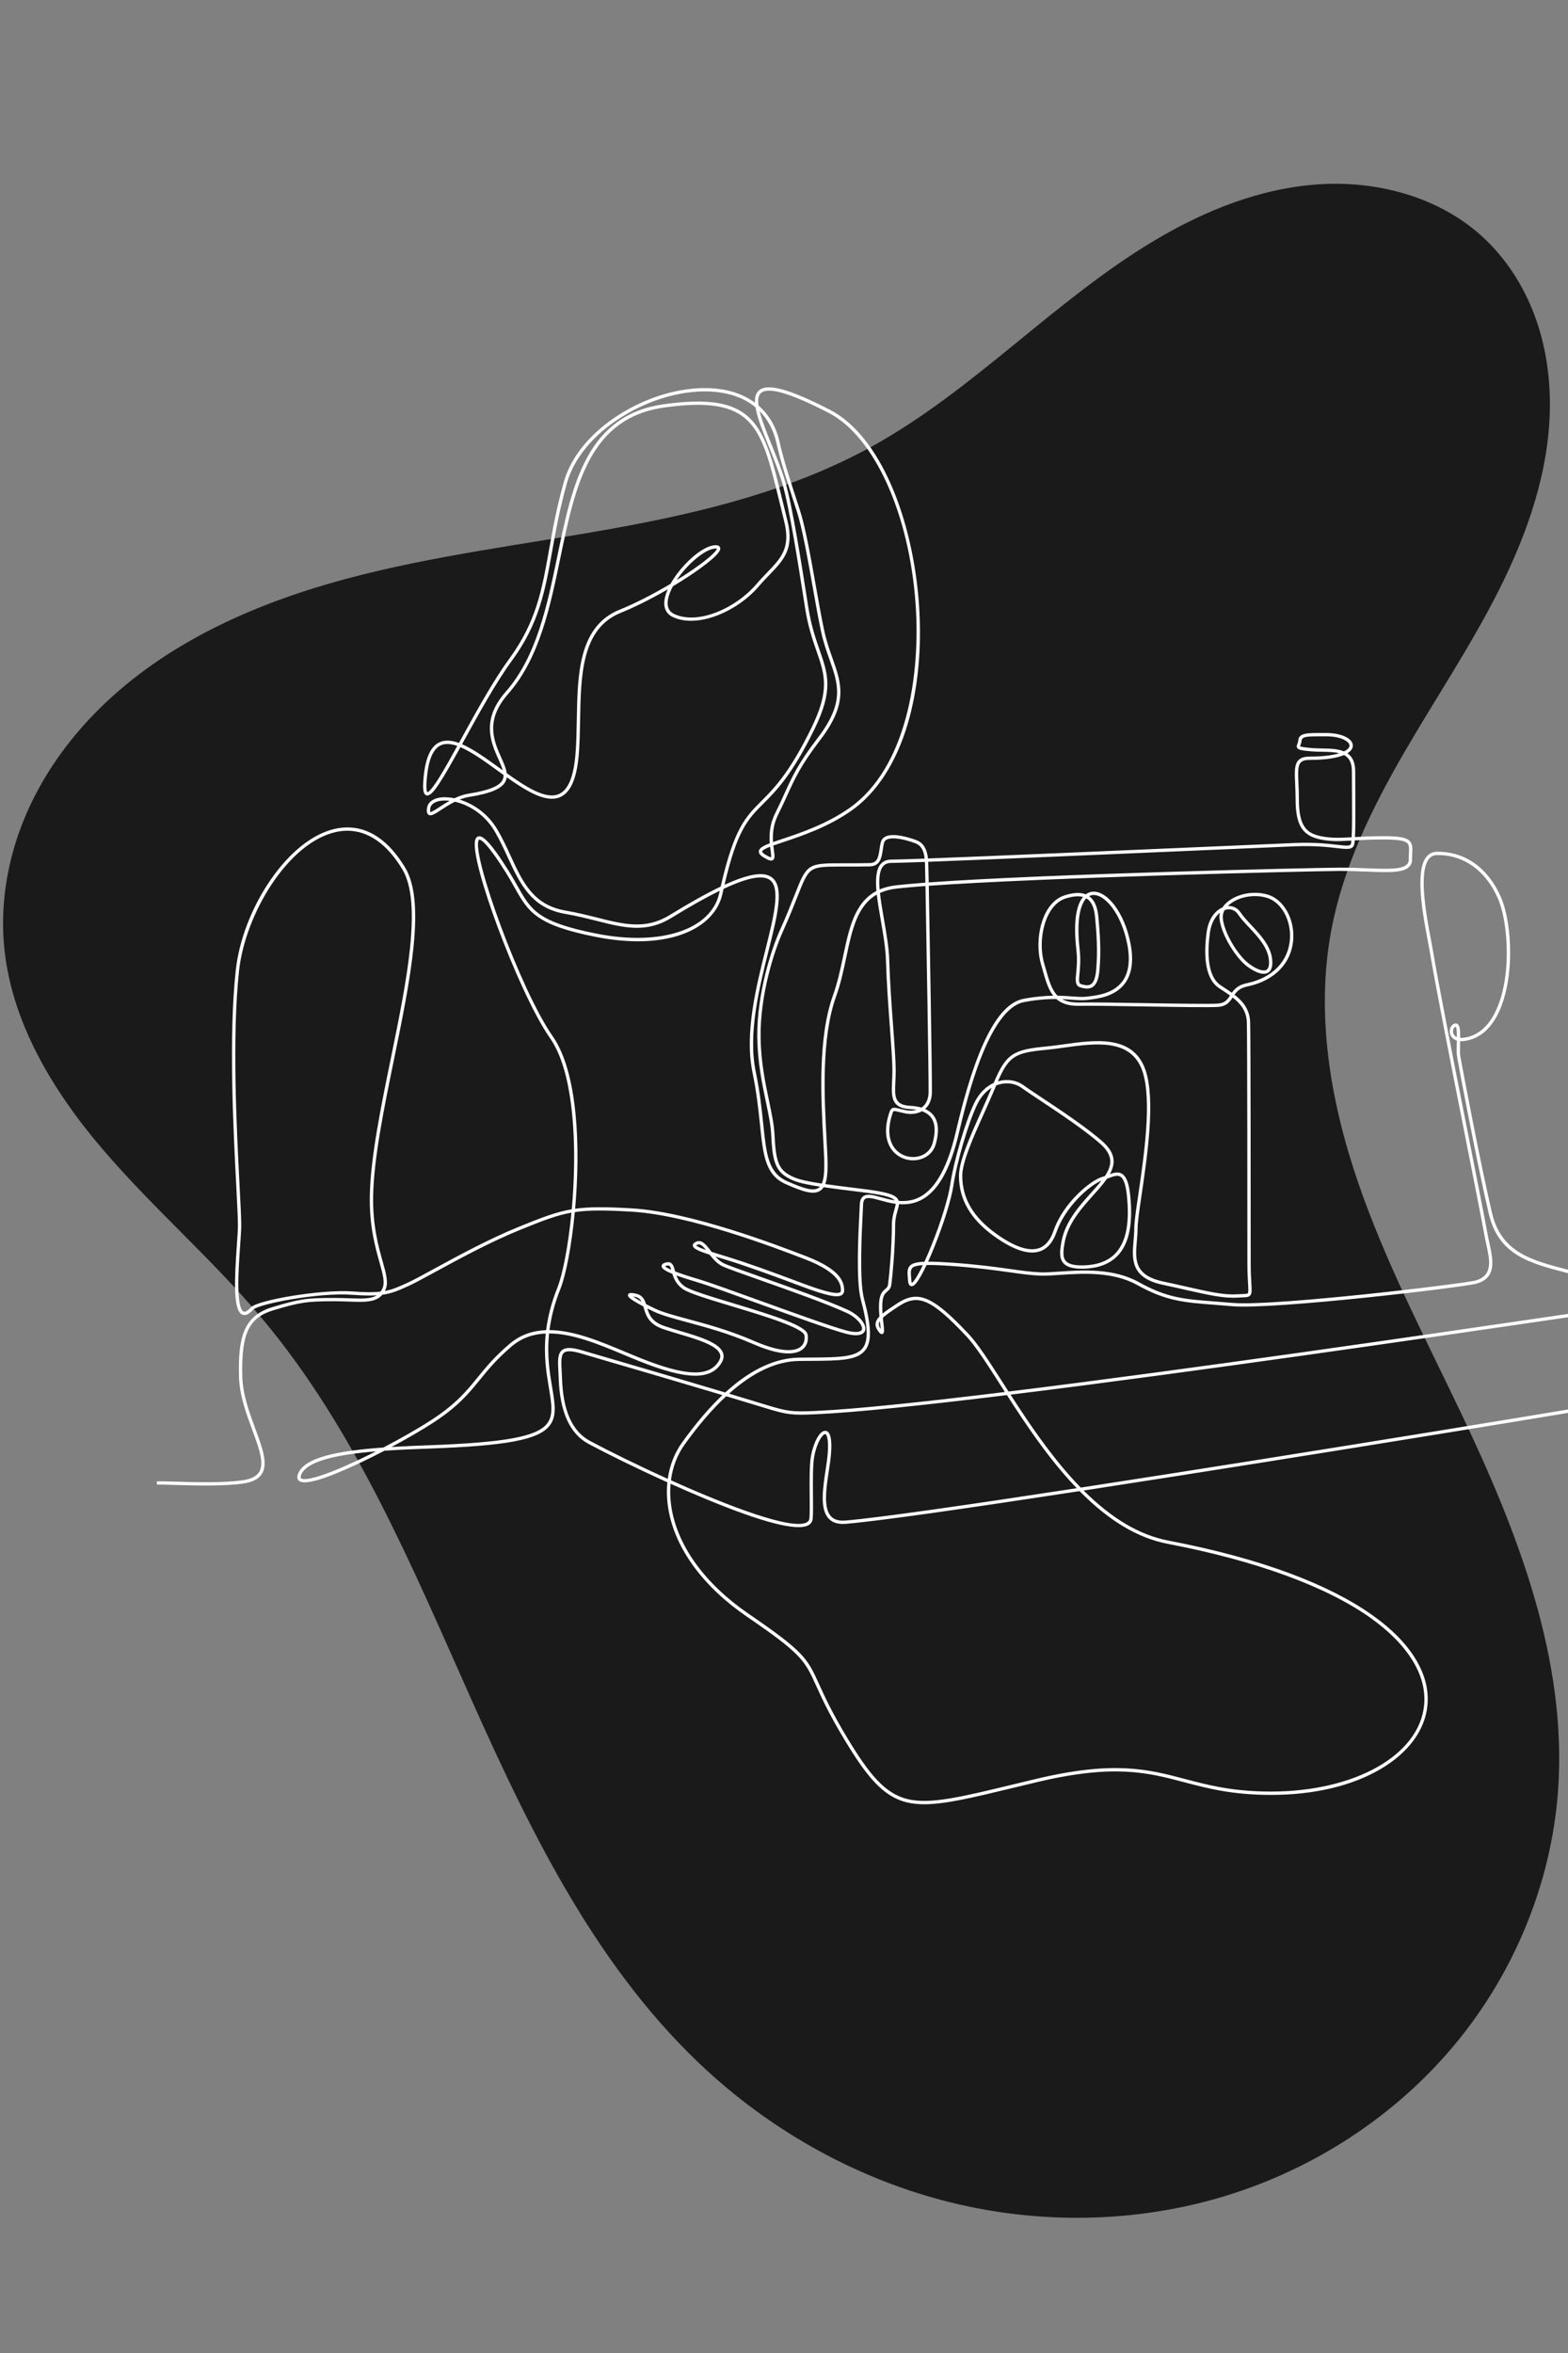 <svg xmlns="http://www.w3.org/2000/svg" xmlns:xlink="http://www.w3.org/1999/xlink" width="720" zoomAndPan="magnify" viewBox="0 0 540 810" height="1080" preserveAspectRatio="xMidYMid meet" version="1.0"><rect x="0" y="0" width="540" height="810" fill="#808080" stroke="none"/><defs><clipPath id="3784018997"><path d="M 1 63 L 537 63 L 537 764 L 1 764 Z M 1 63 " clip-rule="nonzero"/></clipPath><clipPath id="ea4d6140a9"><path d="M -39.414 273.984 L 465.57 -7.73 L 783.824 562.754 L 278.836 844.469 Z M -39.414 273.984 " clip-rule="nonzero"/></clipPath><clipPath id="17f5f19202"><path d="M -39.414 273.984 L 465.57 -7.73 L 783.824 562.754 L 278.836 844.469 Z M -39.414 273.984 " clip-rule="nonzero"/></clipPath><clipPath id="ab03b086a0"><path d="M 54 133 L 540 133 L 540 621.523 L 54 621.523 Z M 54 133 " clip-rule="nonzero"/></clipPath></defs><g clip-path="url(#3784018997)"><g clip-path="url(#ea4d6140a9)"><g clip-path="url(#17f5f19202)"><path fill="#1a1a1a" d="M 536.551 616.695 C 534.188 648.559 521.324 679.461 500.855 703.996 C 480.391 728.531 452.473 746.652 421.91 755.961 C 391.344 765.27 358.25 765.812 327.238 758.121 C 296.227 750.434 267.352 734.598 243.77 713.043 C 206.496 678.977 183.492 632.367 162.883 586.27 C 142.273 540.168 122.727 492.613 90.285 453.922 C 73.16 433.5 52.797 416 35.465 395.754 C 18.137 375.512 3.559 351.469 1.344 324.91 C 0.047 309.336 3.129 293.512 9.477 279.227 C 15.828 264.945 25.387 252.188 36.789 241.496 C 59.598 220.117 89.227 207.281 119.426 199.203 C 149.625 191.121 180.789 187.422 211.551 181.859 C 242.312 176.293 273.16 168.691 300.512 153.551 C 335.66 134.098 363.273 103.203 397.797 82.66 C 415.059 72.387 434.273 64.73 454.316 63.445 C 474.363 62.156 495.32 67.754 510.23 81.215 C 518.344 88.535 524.461 97.961 528.34 108.176 C 532.219 118.395 533.895 129.391 533.762 140.316 C 533.5 162.172 526.121 183.402 516.309 202.934 C 506.496 222.461 494.23 240.641 483.289 259.562 C 472.348 278.484 462.617 298.469 458.531 319.941 C 453.066 348.648 458.031 378.508 467.418 406.184 C 476.805 433.863 490.488 459.844 503.066 486.223 C 522.613 527.23 539.914 571.391 536.551 616.695 Z M 536.551 616.695 " fill-opacity="1" fill-rule="nonzero"/></g></g></g><g clip-path="url(#ab03b086a0)"><path fill="#ffffff" d="M 607.629 473.801 C 596.48 475.324 581.793 477.141 575.117 477.176 C 575.105 477.176 575.094 477.176 575.082 477.176 C 573.434 477.176 572.004 476.578 570.836 475.391 C 570.141 474.688 569.57 473.82 569.102 472.859 C 569.809 468.438 569.641 463.434 569.223 459.988 C 568.539 454.309 567.598 454.359 567.195 454.375 C 566.535 454.41 565.934 454.891 565.828 460.336 C 565.789 462.445 565.871 468.52 567.926 473.027 C 567.75 474.031 567.527 475.004 567.246 475.918 C 566.246 479.148 564.699 480.984 562.645 481.383 C 555.41 482.773 450.539 500.07 372.199 512.094 C 371.246 511.113 370.289 510.098 369.328 509.039 C 361.078 499.949 353.961 489.312 348.023 480.098 C 410.859 472.367 493.617 460.246 528.02 455.211 C 535.195 454.16 540.379 453.402 543.445 452.961 C 548.477 452.242 560.246 450.18 560.801 446.555 C 560.996 445.285 559.965 444.129 557.645 443.02 C 551.559 440.109 545.461 438.52 539.566 436.984 C 527.477 433.836 517.039 431.117 513.855 417.648 C 509.832 400.645 503.32 365.984 502.934 363.672 C 502.742 362.527 502.789 360.711 502.836 358.953 C 502.84 358.766 502.848 358.578 502.852 358.398 C 503.492 358.445 504.227 358.398 505.066 358.234 C 509.492 357.375 513.055 354.434 515.656 349.496 C 518.449 344.191 520.016 336.645 520.066 328.238 C 520.109 320.754 518.938 313.516 516.926 308.883 C 512.523 298.738 504.453 293.023 494.789 293.215 C 493.344 293.242 492.156 293.816 491.258 294.926 C 487.199 299.918 489.984 314.703 491.648 323.535 C 491.891 324.812 492.098 325.918 492.246 326.805 C 494.5 340.125 499.676 366.316 504.238 389.422 C 507.113 403.965 509.828 417.699 511.359 425.949 C 511.512 426.77 511.699 427.629 511.879 428.457 C 513.062 433.883 514.18 439.004 508.297 440.773 C 506.477 441.316 488.594 443.621 470.316 445.527 C 456.648 446.957 432.496 449.242 424.309 448.504 C 422.051 448.305 420.035 448.148 418.086 448 C 407.664 447.203 401.926 446.766 392.219 441.375 C 383.426 436.488 372.738 437.207 364.934 437.73 C 362.211 437.914 359.859 438.074 357.996 437.98 C 354.805 437.82 351.73 437.391 347.844 436.844 C 342.883 436.148 336.707 435.281 327.723 434.656 C 324.309 434.418 321.672 434.305 319.629 434.312 C 320.34 432.754 321.074 431.031 321.82 429.176 C 325.082 421.078 327.652 412.777 328.363 408.023 C 329.586 399.863 333.469 386.633 336.508 380.262 C 337.734 377.695 339.457 375.711 341.508 374.453 C 340.406 377.082 339.145 379.898 337.922 382.629 C 334.152 391.031 330.25 399.723 330.25 404.758 C 330.25 412.898 334.195 419.695 342.309 425.535 C 348.863 430.254 354.141 432.027 357.996 430.805 C 360.648 429.969 362.621 427.727 363.859 424.148 C 366.891 415.391 375.242 408.035 379.352 406.422 C 378.305 407.758 377.055 409.148 375.719 410.637 C 371.523 415.312 366.77 420.605 365.527 427.555 C 365 430.516 364.688 433.105 366.191 434.828 C 367.465 436.281 369.848 436.883 373.688 436.719 C 378.805 436.5 382.742 434.832 385.383 431.758 C 388.996 427.555 390.242 420.816 389.188 411.16 C 388.758 407.207 387.875 404.957 386.414 404.066 C 385.152 403.293 383.691 403.656 382.23 404.184 C 384.207 400.602 384.262 397.051 379.891 393.105 C 374.531 388.273 364.723 381.777 358.234 377.477 C 355.621 375.746 353.555 374.375 352.586 373.648 C 350.316 371.945 347.18 371.367 344.195 372.102 C 344.023 372.141 343.852 372.188 343.684 372.238 C 347.484 363.508 349.656 362.391 360.422 361.383 C 362.328 361.203 364.332 360.922 366.457 360.629 C 377.285 359.125 389.555 357.418 393.434 368.754 C 396.809 378.625 393.938 398.152 392.039 411.078 C 391.25 416.422 390.629 420.641 390.629 422.855 C 390.629 424.215 390.508 425.641 390.387 427.016 C 389.836 433.34 389.262 439.883 400.316 442.25 C 403.297 442.887 405.973 443.492 408.332 444.027 C 416.184 445.805 421.367 446.98 426.137 446.691 C 426.746 446.652 427.27 446.633 427.734 446.621 C 429.215 446.57 430.031 446.543 430.562 445.957 C 431.16 445.301 431.102 444.285 430.957 441.836 C 430.859 440.18 430.727 437.906 430.727 434.68 C 430.727 411.836 430.707 358.039 430.539 351.945 C 430.414 347.453 428 344.645 425.148 342.43 C 426.016 341.219 427.125 340.09 429.527 339.594 C 439.023 337.641 444.957 331.449 445.395 323.035 C 445.754 316.148 442.055 309.691 436.789 308.023 C 432.113 306.539 426.367 307.52 422.812 310.406 C 422.07 311.008 421.465 311.668 421.004 312.359 C 418.715 313.352 416.219 316 415.555 320.859 C 414.621 327.707 414.578 336.594 419.676 340.059 C 420.156 340.387 420.652 340.711 421.152 341.039 C 421.973 341.578 422.801 342.121 423.598 342.695 C 422.629 344.164 421.824 345.316 419.406 345.48 C 416.445 345.676 405.418 345.5 394.754 345.324 C 385.609 345.176 376.148 345.023 371.793 345.109 C 369.184 345.156 367.27 344.758 365.805 343.949 C 367.059 343.996 368.188 344.078 369.215 344.152 C 371.293 344.301 372.934 344.418 374.461 344.215 C 374.66 344.191 374.883 344.164 375.117 344.137 C 378.262 343.758 384.113 343.055 387.473 338.461 C 389.828 335.238 390.461 330.672 389.352 324.895 C 388.352 319.664 386.371 314.922 383.777 311.543 C 381.273 308.277 378.426 306.621 375.969 306.996 C 375.41 307.082 374.676 307.309 373.922 307.875 C 372.078 307.133 369.68 307.242 366.645 308.207 C 362.977 309.367 360.141 312.816 358.652 317.914 C 357.332 322.449 357.277 327.711 358.516 331.988 C 358.68 332.559 358.836 333.113 358.988 333.652 C 360.031 337.344 360.93 340.523 362.703 342.766 C 359.887 342.805 356.539 343.07 352.492 343.832 C 343.57 345.504 335.93 360.504 329.145 389.688 C 326.453 401.254 322.496 408.664 317.383 411.711 C 314.742 413.285 312.051 413.598 309.496 413.379 C 309.43 413.152 309.328 412.934 309.188 412.723 C 308.109 411.102 304.914 410.211 296.523 409.195 C 291.344 408.566 287.344 408.059 284.199 407.605 C 284.762 406.133 285.02 404.047 285.02 401.18 C 285.02 398.848 284.844 395.633 284.645 391.91 C 283.898 378.164 282.77 357.387 287.941 343.023 C 289.551 338.555 290.531 333.91 291.48 329.422 C 293.449 320.113 295.207 311.801 301.965 307.961 C 302.27 310.68 302.789 313.664 303.316 316.715 C 304.145 321.484 305 326.414 305.113 330.656 C 305.309 337.855 305.91 346.043 306.441 353.27 C 306.918 359.766 307.332 365.375 307.332 368.676 C 307.332 369.906 307.273 371.066 307.219 372.188 C 306.965 377.375 306.766 381.473 313.414 381.805 C 314.219 381.844 314.969 381.93 315.664 382.055 C 314.52 382.387 313.211 382.426 311.898 382.152 C 311.074 381.98 310.402 381.816 309.859 381.684 C 307.789 381.172 306.93 380.961 306.254 382.992 C 303.707 390.625 306.07 394.746 307.707 396.523 C 309.91 398.918 313.406 399.965 316.605 399.184 C 319.477 398.484 321.551 396.508 322.301 393.758 C 323.445 389.566 323.215 386.32 321.613 384.113 C 320.887 383.109 319.883 382.324 318.605 381.754 C 320.094 380.445 320.898 378.488 320.938 376.074 C 321.016 371.281 320.191 322.102 319.863 304.922 C 358.98 302.117 448.301 299.926 460.98 299.824 C 464.375 299.801 467.691 299.93 470.617 300.043 C 477.867 300.328 483.105 300.535 485.27 298.453 C 485.945 297.805 486.289 296.953 486.289 295.93 C 486.289 295.188 486.324 294.496 486.355 293.887 C 486.445 292.039 486.52 290.578 485.523 289.535 C 484.355 288.305 481.906 287.848 476.484 287.848 C 472.43 287.848 469.238 288.008 466.633 288.152 C 466.82 284.57 466.781 278.293 466.742 272.172 C 466.727 269.77 466.715 267.504 466.715 265.457 C 466.715 262.285 465.656 260.414 464.035 259.309 C 465.336 258.504 465.902 257.574 465.902 256.672 C 465.902 254.195 461.957 252.332 456.727 252.332 C 456.273 252.332 455.84 252.328 455.422 252.328 C 450.031 252.312 447.324 252.309 447.109 254.887 C 447.07 255.34 446.93 255.715 446.805 256.043 C 446.621 256.512 446.438 256.996 446.734 257.473 C 447.125 258.102 448.105 258.344 451.508 258.641 C 452.695 258.746 453.965 258.766 455.191 258.785 C 457.418 258.82 459.52 258.855 461.246 259.297 C 459.121 259.961 455.859 260.453 451.004 260.453 C 449.18 260.453 447.957 260.848 447.148 261.695 C 445.727 263.188 445.848 265.801 446.031 269.758 C 446.102 271.316 446.184 273.082 446.184 275.059 C 446.184 284.156 448.527 287.816 455.145 289.059 C 458.598 289.707 461.516 289.582 465.406 289.367 C 465.375 289.742 465.336 290.055 465.289 290.289 C 465.105 291.262 464.293 291.258 460.578 290.824 C 457.516 290.469 452.891 289.926 446.18 290.184 C 441.973 290.348 429.145 290.902 412.902 291.609 C 382.703 292.918 340.688 294.742 319.574 295.527 C 319.301 292.977 318.461 290.277 315.582 289.207 C 313.812 288.547 307.809 286.516 304.891 287.988 C 304.117 288.379 303.613 288.98 303.387 289.77 C 303.148 290.602 303.02 291.5 302.891 292.367 C 302.469 295.273 302.078 297.055 299.492 297.109 C 295.945 297.188 292.969 297.18 290.574 297.176 C 278.059 297.148 277.902 297.254 273.602 308.18 C 272.383 311.281 270.867 315.137 268.605 320.16 C 265.617 326.805 260.609 342.07 260.801 357.145 C 260.91 365.695 262.418 372.902 263.75 379.266 C 264.664 383.637 265.453 387.406 265.602 390.77 C 265.953 398.672 266.77 402.613 270.668 405.078 C 273.078 406.602 275.492 407.434 282.375 408.488 C 282.207 408.68 282.027 408.836 281.832 408.965 C 279.988 410.164 276.473 408.992 271.016 406.57 C 264.594 403.711 263.941 397.43 262.863 387.02 C 262.324 381.824 261.715 375.934 260.266 368.938 C 257.547 355.797 261.512 339.965 264.695 327.242 C 267.777 314.949 270.207 305.238 265.797 302.004 C 263.594 300.387 259.844 300.574 254.332 302.582 C 252.863 303.117 251.254 303.785 249.508 304.59 C 253.926 285.633 257.574 281.984 262.961 276.602 C 267.352 272.211 272.812 266.75 280.523 250.945 C 287.059 237.547 285.164 232.094 282.297 223.836 C 280.926 219.891 279.371 215.414 278.379 209.074 L 278.168 207.723 C 276.098 194.527 272.973 174.582 270.586 166.336 C 269.344 162.047 267.551 157.594 265.816 153.285 C 264.086 148.992 262.41 144.828 261.609 141.52 C 264.469 144.414 266.453 148.188 267.453 152.766 C 268.676 158.371 271.207 166.172 273.66 173.715 L 274.422 176.07 C 276.281 181.805 278.215 192.688 279.918 202.289 C 280.941 208.066 281.91 213.523 282.805 217.617 C 283.578 221.164 284.68 224.273 285.652 227.016 C 288.707 235.633 290.914 241.859 281.586 254.043 C 274.852 262.84 272.777 267.402 270.148 273.184 C 269.207 275.258 268.234 277.402 266.941 279.984 C 265.012 283.848 264.879 287.496 265.102 290.297 C 262.746 291.195 261.457 291.961 261.34 293.008 C 261.227 293.984 262.18 294.688 262.906 295.129 C 264.711 296.23 265.566 296.48 266.188 296.074 C 266.926 295.59 266.777 294.512 266.531 292.719 C 266.465 292.223 266.387 291.672 266.324 291.066 C 267.418 290.672 268.641 290.266 269.852 289.863 C 275.945 287.832 285.152 284.762 293.262 279.047 C 301.926 272.945 308.602 262.664 312.57 249.316 C 316.164 237.227 317.516 222.957 316.48 208.055 C 315.453 193.285 312.051 178.676 306.902 166.918 C 301.355 154.246 294.062 145.305 285.809 141.062 C 271.77 133.84 264.211 131.805 261.297 134.461 C 260.277 135.395 259.91 136.824 260.004 138.637 C 259.871 138.535 259.734 138.438 259.598 138.34 C 255.426 135.391 250.148 133.801 243.922 133.613 C 234.219 133.324 223.203 136.539 213.699 142.438 C 203.605 148.703 196.664 157.062 194.156 165.969 C 191.668 174.793 190.289 182.523 189.07 189.344 C 186.605 203.156 184.656 214.07 175.41 226.723 C 169.871 234.301 164.02 244.93 158.855 254.309 C 158.59 254.797 158.324 255.277 158.059 255.758 C 155.535 254.836 153.246 254.633 151.297 255.551 C 148.066 257.07 146.254 261.508 145.758 269.121 C 145.562 272.117 145.895 273.516 146.863 273.801 C 146.965 273.828 147.066 273.844 147.172 273.844 C 149.082 273.844 152.035 269.008 158.562 257.203 C 162.43 258.844 166.914 262.086 171.305 265.262 C 172.004 265.766 172.707 266.273 173.41 266.777 C 173.43 267.434 173.312 268.039 173.012 268.594 C 171.895 270.66 168.199 272.125 161.379 273.207 C 159.656 273.484 158.016 274.078 156.5 274.801 C 154.445 274.375 152.574 274.34 151.121 274.625 C 148.785 275.086 147.301 276.363 147.055 278.125 C 146.93 278.992 146.883 280.039 147.582 280.484 C 148.484 281.059 149.809 280.195 151.996 278.762 C 153.324 277.895 154.914 276.855 156.672 275.988 C 161.297 277.043 166.852 280.195 170.391 286.25 C 172.102 289.176 173.5 292.207 174.852 295.141 C 178.988 304.113 182.895 312.59 194.609 314.59 C 198.535 315.262 202.027 316.141 205.406 316.992 C 214.973 319.402 222.527 321.305 231.195 315.992 C 237.699 312.004 243.238 308.891 247.871 306.629 C 247.809 306.898 247.75 307.172 247.688 307.449 C 244.938 320.02 227.594 325.766 205.516 321.414 C 185.207 317.414 182.875 313.262 178.223 304.984 C 177.367 303.465 176.398 301.742 175.238 299.883 C 168.438 289.004 166.133 287.82 164.992 287.883 C 164.48 287.91 164.062 288.211 163.809 288.723 C 162.23 291.953 166.742 306.703 171.488 319.426 C 176.238 332.164 183.445 348.824 189.426 357.387 C 197.273 368.629 197.965 390.633 197.676 402.75 C 197.566 407.43 197.293 411.992 196.906 416.285 C 191.5 417.203 186.695 419.07 178.777 422.277 C 168.379 426.484 157.352 432.492 149.301 436.883 C 145.348 439.035 142.227 440.734 140.352 441.582 L 139.879 441.797 C 137.152 443.027 135.172 443.926 132.543 444.414 C 132.594 444.316 132.645 444.219 132.695 444.113 C 133.871 441.676 132.992 438.543 131.777 434.215 C 130.312 428.988 128.305 421.828 128.508 411.562 C 128.762 398.535 132.293 381.305 135.703 364.645 C 138.414 351.418 141.215 337.742 142.391 326.145 C 143.738 312.855 142.82 304.109 139.504 298.617 C 131.297 285.035 121.902 283.875 115.461 285.297 C 107.68 287.012 99.707 293.352 93.008 303.152 C 86.629 312.48 82.328 323.699 81.203 333.934 C 78.703 356.734 80.367 388.945 81.363 408.191 C 81.684 414.414 81.938 419.332 81.938 421.887 C 81.938 423.293 81.77 425.695 81.574 428.48 C 80.711 440.84 80.254 451.184 83.426 452.547 C 84.508 453.012 85.766 452.441 87.27 450.801 C 88.98 448.934 109.742 444.844 121.336 445.719 C 124.879 445.988 127.555 446.035 129.738 445.895 C 127.742 447.18 124.719 447.074 120.266 446.922 C 118.703 446.867 116.93 446.805 115.008 446.805 C 105.531 446.805 103.152 447.16 93.793 449.969 C 83.688 453 81.957 460.746 82.305 473.98 C 82.473 480.348 84.816 486.68 86.883 492.27 C 89.137 498.367 91.082 503.633 89.285 506.66 C 88.383 508.184 86.531 509.133 83.633 509.559 C 77.051 510.523 67.027 510.234 60.398 510.039 C 57.59 509.957 55.371 509.895 54 509.93 L 54.031 511.074 C 55.371 511.035 57.574 511.102 60.363 511.184 C 67.035 511.375 77.117 511.672 83.797 510.688 C 87.062 510.211 89.18 509.082 90.27 507.242 C 92.344 503.746 90.309 498.246 87.953 491.875 C 85.918 486.367 83.613 480.129 83.449 473.949 C 83.059 459.164 85.652 453.602 94.121 451.062 C 103.34 448.297 105.68 447.945 115.004 447.945 C 116.906 447.945 118.672 448.008 120.227 448.062 C 125.59 448.25 129.395 448.383 131.676 445.703 C 135.02 445.25 137.242 444.242 140.348 442.836 L 140.82 442.625 C 142.738 441.758 145.875 440.047 149.844 437.887 C 157.871 433.512 168.867 427.52 179.207 423.336 C 186.98 420.188 191.66 418.355 196.797 417.445 C 195.672 429.219 193.707 438.855 191.945 443.266 C 189.793 448.645 188.629 453.5 188.078 457.891 C 183.543 458.059 179.262 459.41 175.484 462.617 C 170.277 467.035 167.305 470.684 164.43 474.215 C 160.617 478.895 157.02 483.312 148.586 488.793 C 144.164 491.668 138.152 495.105 132.031 498.301 C 116.605 499.391 104.539 501.629 102.562 507.559 C 102.145 508.812 102.574 509.48 103.012 509.816 C 104.898 511.277 111.547 509.367 122.773 504.148 C 125.863 502.719 129.145 501.09 132.398 499.395 C 137.766 499.023 143.164 498.828 147.875 498.656 C 174.492 497.688 185.305 495.656 189.195 490.891 C 191.844 487.641 191.137 483.43 190.16 477.598 C 189.332 472.641 188.309 466.543 189.102 459.031 C 197.305 459.039 206.402 462.848 214.785 466.359 C 216.637 467.137 218.387 467.871 220.141 468.57 C 236.422 475.082 244.914 475.234 248.543 469.066 C 249.25 467.863 249.391 466.691 248.957 465.59 C 247.586 462.113 240.762 460.09 234.16 458.137 C 232.184 457.547 230.312 456.996 228.664 456.422 C 224.598 455.008 223.602 452.641 222.938 450.434 C 223.684 450.809 224.469 451.188 225.281 451.57 C 227.965 452.832 231.957 453.906 236.578 455.156 C 242.984 456.883 250.961 459.035 259.27 462.656 C 269.598 467.156 274.266 466.176 276.363 464.562 C 277.852 463.418 278.488 461.605 278.156 459.457 C 277.695 456.441 267.625 453.188 252.316 448.57 C 244.816 446.309 237.73 444.172 235.824 442.828 C 234.207 441.695 233.426 440.344 232.949 439.059 C 234.723 439.715 237.113 440.496 240.316 441.445 C 243.832 442.48 252.496 445.609 261.664 448.922 C 273.477 453.188 286.867 458.023 291.488 459.18 C 296.309 460.387 297.578 459.008 297.906 458.078 C 298.637 456 295.918 452.711 291.973 450.891 C 285.023 447.688 271.77 443.008 262.09 439.59 C 255.656 437.316 250.574 435.523 249.227 434.852 C 248.133 434.301 247.211 433.469 246.387 432.555 C 246.996 432.742 247.645 432.941 248.336 433.152 C 248.914 433.328 249.5 433.508 250.098 433.691 C 257.227 435.887 265.191 438.777 275.73 442.73 C 284.555 446.039 288.414 446.867 289.965 445.793 C 290.312 445.555 290.719 445.09 290.719 444.227 C 290.719 441.082 289.23 436.895 277.613 432.426 C 267.766 428.641 237.793 417.109 217.43 415.957 C 208.543 415.453 202.957 415.414 198.059 416.109 C 199.926 395.297 199.102 369.258 190.363 356.734 C 179.16 340.688 162.422 294.168 164.836 289.23 C 164.93 289.035 165.004 289.031 165.051 289.027 C 165.527 289.004 167.559 289.758 174.27 300.492 C 175.414 302.328 176.375 304.039 177.223 305.547 C 181.898 313.859 184.469 318.438 205.293 322.539 C 216.926 324.828 227.266 324.484 235.195 321.543 C 242.621 318.785 247.453 313.867 248.805 307.695 C 248.93 307.117 249.055 306.551 249.18 306 C 257.473 302.094 262.656 301.121 265.121 302.926 C 268.91 305.711 266.441 315.559 263.586 326.969 C 260.371 339.801 256.371 355.777 259.145 369.172 C 260.578 376.113 261.188 381.969 261.723 387.141 C 262.805 397.59 263.52 404.492 270.551 407.617 C 276.504 410.262 280.164 411.414 282.453 409.926 C 282.926 409.621 283.328 409.211 283.664 408.688 C 286.887 409.16 291.008 409.684 296.383 410.336 C 303.785 411.23 307.141 412.051 308.125 413.219 C 306.477 412.961 304.906 412.531 303.461 412.133 C 300.734 411.387 298.582 410.801 297.242 411.824 C 296.457 412.422 296.074 413.5 296.074 415.117 C 296.074 415.453 296.023 416.43 295.953 417.781 C 295.594 424.742 294.754 441.047 296.461 447.398 C 298.898 456.492 299.102 461.473 297.133 464.055 C 294.715 467.23 288.555 467.27 279.234 467.328 C 277.957 467.336 276.617 467.344 275.215 467.359 C 267.945 467.445 260.441 470.57 252.914 476.648 C 251.863 477.496 250.812 478.398 249.766 479.355 C 237.238 475.605 220.605 470.707 201.25 465.066 L 200.262 464.777 C 196.855 463.785 194.785 463.777 193.555 464.75 C 191.969 466.008 192.105 468.555 192.293 472.078 C 192.336 472.852 192.379 473.648 192.406 474.496 C 192.789 486.016 196.238 493.602 202.668 497.043 C 209.004 500.434 219.121 505.43 229.836 510.273 C 229.527 513.32 229.648 516.5 230.219 519.742 C 232.578 533.152 242.148 546.203 257.172 556.48 C 276.152 569.469 277.098 571.551 281.078 580.32 C 282.965 584.473 285.547 590.16 290.984 599.141 C 298.438 611.457 304.059 618.508 312.406 620.473 C 314.215 620.902 316.16 621.098 318.293 621.098 C 325.562 621.098 335.023 618.812 348.664 615.516 C 351.418 614.852 354.262 614.164 357.34 613.434 C 383.762 607.164 395.383 610.234 407.691 613.48 C 415.891 615.645 424.371 617.883 437.715 617.883 C 452.508 617.883 465.582 614.793 475.512 608.949 C 485.078 603.324 490.789 595.539 491.594 587.031 C 492.086 581.879 490.793 576.652 487.75 571.5 C 484.527 566.035 479.402 560.797 472.523 555.934 C 465.113 550.688 455.703 545.914 444.555 541.742 C 432.477 537.219 418.281 533.383 402.367 530.332 C 392.5 528.445 382.918 522.793 373.191 513.098 C 451.473 501.078 555.648 483.895 562.863 482.508 C 566.07 481.891 567.855 478.637 568.77 474.602 C 569.137 475.188 569.555 475.723 570.023 476.199 C 571.414 477.609 573.113 478.324 575.082 478.324 C 575.098 478.324 575.109 478.324 575.125 478.324 C 581.863 478.289 596.605 476.465 607.781 474.941 Z M 151.285 267.609 C 148.211 272.551 147.32 272.719 147.191 272.703 C 147.168 272.691 146.688 272.352 146.895 269.195 C 147.363 262.035 148.961 257.91 151.777 256.582 C 152.473 256.254 153.234 256.105 154.059 256.105 C 155.113 256.105 156.266 256.352 157.488 256.785 C 155.191 260.945 153.047 264.777 151.285 267.609 Z M 151.371 277.801 C 150.203 278.566 148.605 279.609 148.199 279.516 C 148.168 279.465 148.055 279.195 148.184 278.281 C 148.422 276.57 150.266 275.957 151.344 275.742 C 152.324 275.551 153.512 275.52 154.82 275.668 C 153.547 276.383 152.383 277.141 151.371 277.801 Z M 131.664 443.617 C 131.48 443.996 131.281 444.332 131.062 444.633 C 128.695 444.91 125.73 444.906 121.422 444.578 C 110.695 443.77 88.695 447.551 86.426 450.027 C 85.34 451.211 84.434 451.734 83.875 451.496 C 83.254 451.227 82.191 449.781 82.09 443.109 C 82.016 438.535 82.402 433.004 82.715 428.555 C 82.91 425.754 83.082 423.332 83.082 421.883 C 83.082 419.301 82.824 414.371 82.504 408.129 C 81.508 388.918 79.848 356.766 82.34 334.055 C 84.48 314.566 99.203 290.051 115.707 286.41 C 117.031 286.117 118.34 285.973 119.625 285.973 C 126.777 285.973 133.25 290.48 138.523 299.207 C 145.555 310.848 139.977 338.078 134.582 364.41 C 131.16 381.121 127.621 398.402 127.363 411.539 C 127.156 421.973 129.191 429.223 130.676 434.52 C 131.867 438.762 132.652 441.566 131.664 443.617 Z M 122.297 503.117 C 110.281 508.695 104.82 509.77 103.715 508.914 C 103.633 508.852 103.398 508.668 103.648 507.918 C 105.363 502.773 116.996 500.645 129.477 499.617 C 127.035 500.855 124.609 502.039 122.297 503.117 Z M 189.035 477.785 C 189.961 483.32 190.633 487.32 188.309 490.168 C 184.707 494.582 173.738 496.574 147.832 497.516 C 143.375 497.676 138.996 497.859 134.824 498.117 C 140.18 495.258 145.309 492.285 149.207 489.75 C 157.793 484.172 161.445 479.684 165.316 474.934 C 168.16 471.445 171.098 467.836 176.227 463.488 C 179.715 460.527 183.699 459.242 187.945 459.055 C 187.168 466.633 188.195 472.781 189.035 477.785 Z M 217.367 417.098 C 237.551 418.238 267.395 429.719 277.203 433.492 C 289.578 438.254 289.578 442.59 289.578 444.223 C 289.578 444.621 289.438 444.77 289.312 444.852 C 287.848 445.871 281.09 443.516 276.133 441.66 C 265.57 437.695 257.59 434.801 250.434 432.598 C 249.836 432.414 249.246 432.234 248.668 432.059 C 247.504 431.703 246.254 431.32 245.066 430.941 C 244.949 430.789 244.832 430.637 244.719 430.488 C 243.176 428.473 241.719 426.566 239.695 427.453 C 238.934 427.785 238.562 428.223 238.594 428.754 C 238.652 429.801 240.223 430.57 244.379 431.918 C 245.543 433.41 246.887 434.957 248.715 435.871 C 250.125 436.578 255.238 438.383 261.711 440.668 C 271.367 444.078 284.594 448.75 291.492 451.93 C 295.359 453.715 297.234 456.539 296.824 457.699 C 296.57 458.426 295.105 458.906 291.766 458.074 C 287.203 456.93 273.84 452.105 262.051 447.852 C 252.867 444.531 244.188 441.398 240.641 440.352 C 236.816 439.223 234.242 438.344 232.512 437.676 C 232.48 437.559 232.449 437.445 232.418 437.336 C 231.98 435.707 231.527 434.023 229.254 434.621 C 228.91 434.711 227.863 434.988 227.852 435.84 C 227.844 436.434 228.23 437.176 231.566 438.527 C 232.059 440.18 232.887 442.164 235.164 443.766 C 237.227 445.215 244.066 447.281 251.984 449.668 C 257.91 451.453 264.039 453.305 268.871 455.102 C 275.758 457.668 276.938 459.043 277.027 459.637 C 277.293 461.352 276.809 462.781 275.664 463.66 C 274.148 464.828 270.062 466.113 259.727 461.609 C 251.34 457.953 243.32 455.789 236.875 454.055 C 232.305 452.82 228.359 451.758 225.766 450.539 C 224.539 449.961 223.445 449.418 222.492 448.926 C 221.965 447.258 221.23 445.805 218.996 445.328 C 217.469 445 216.535 444.945 216.297 445.648 C 216.102 446.234 216.484 446.836 219.066 448.355 C 219.777 448.777 220.613 449.234 221.535 449.719 C 221.578 449.855 221.617 449.992 221.656 450.133 C 222.383 452.641 223.281 455.762 228.289 457.504 C 229.965 458.086 231.844 458.645 233.836 459.234 C 239.879 461.023 246.727 463.055 247.895 466.012 C 248.199 466.777 248.09 467.59 247.559 468.488 C 244.281 474.062 236.207 473.77 220.566 467.512 C 218.82 466.812 217.074 466.082 215.227 465.309 C 206.773 461.766 197.609 457.93 189.234 457.875 C 189.781 453.609 190.922 448.898 193.004 443.691 C 194.848 439.086 196.828 429.09 197.953 417.258 C 202.832 416.531 208.34 416.586 217.367 417.098 Z M 243.121 430.289 C 241.383 429.684 240.047 429.121 239.766 428.719 C 239.82 428.672 239.934 428.594 240.152 428.496 C 241.121 428.074 241.941 428.816 243.121 430.289 Z M 231.176 437.129 C 229.707 436.484 229.211 436.102 229.051 435.902 C 229.133 435.859 229.281 435.793 229.543 435.723 C 230.527 435.465 230.766 435.695 231.176 437.129 Z M 220.953 448.105 C 219.547 447.336 218.559 446.719 217.98 446.297 C 218.184 446.328 218.441 446.375 218.758 446.441 C 219.918 446.688 220.531 447.273 220.953 448.105 Z M 265.547 295.109 C 265.414 295.113 264.945 295.035 263.5 294.152 C 262.711 293.672 262.453 293.312 262.473 293.137 C 262.527 292.676 263.637 292.098 265.219 291.48 C 265.273 291.98 265.34 292.445 265.398 292.871 C 265.516 293.742 265.664 294.82 265.547 295.109 Z M 262.066 135.305 C 264.504 133.078 272.102 135.293 285.285 142.074 C 301.078 150.195 313.156 176.746 315.336 208.133 C 317.066 233 312 264.441 292.605 278.109 C 284.629 283.727 275.52 286.762 269.488 288.773 C 268.266 289.18 267.176 289.543 266.219 289.883 C 266.047 287.27 266.23 283.953 267.961 280.492 C 269.262 277.891 270.242 275.738 271.188 273.656 C 273.785 267.941 275.836 263.43 282.492 254.734 C 292.195 242.059 289.781 235.25 286.727 226.633 C 285.719 223.789 284.676 220.848 283.918 217.371 C 283.027 213.297 282.062 207.852 281.039 202.086 C 279.246 191.977 277.391 181.523 275.508 175.715 L 274.746 173.355 C 272.305 165.84 269.777 158.07 268.566 152.523 C 267.391 147.129 264.926 142.797 261.234 139.617 C 260.957 137.648 261.152 136.137 262.066 135.305 Z M 172.633 260.789 C 170.098 255.109 166.945 248.039 175.004 238.883 C 185.816 226.598 189.477 208.941 193.02 191.867 C 198.137 167.199 202.973 143.902 228.758 140.285 C 243.734 138.184 252.402 139.613 257.734 145.062 C 262.996 150.438 265.273 159.812 268.426 172.789 C 268.938 174.898 269.465 177.078 270.039 179.371 C 272.348 188.602 269.074 192 264.121 197.145 C 262.914 198.398 261.668 199.695 260.375 201.203 C 253.516 209.211 240.57 215.215 232.242 211.395 C 230.363 210.535 229.617 208.871 230.02 206.449 C 230.262 205 230.875 203.422 231.746 201.824 C 233.457 200.801 235.145 199.746 236.777 198.68 C 240.137 196.48 242.961 194.422 244.945 192.723 C 247.949 190.156 248.164 189.145 248.02 188.555 C 247.852 187.875 247.164 187.594 245.98 187.711 C 243.238 187.988 239.402 190.52 235.715 194.492 C 233.742 196.617 232.098 198.855 230.906 200.996 C 224.898 204.574 218.605 207.773 213.324 209.91 C 206.977 212.477 202.867 217.488 200.758 225.238 C 198.91 232.012 198.773 240.035 198.641 247.797 C 198.566 251.91 198.5 255.797 198.195 259.512 C 197.559 267.344 195.715 271.855 192.562 273.309 C 188.117 275.355 181.344 271.039 174.504 266.152 C 174.297 264.52 173.5 262.734 172.633 260.789 Z M 233.031 199.703 C 236.664 194.277 242.609 189.195 246.094 188.848 C 246.254 188.832 246.383 188.828 246.492 188.828 C 246.719 188.828 246.844 188.855 246.906 188.875 C 246.797 189.684 243.805 192.738 235.926 197.867 C 234.977 198.484 234.012 199.098 233.031 199.703 Z M 248.191 305.203 C 243.383 307.5 237.562 310.746 230.598 315.016 C 222.336 320.078 214.988 318.227 205.684 315.883 C 202.285 315.027 198.77 314.141 194.801 313.465 C 183.68 311.566 180.07 303.73 175.887 294.66 C 174.523 291.707 173.117 288.648 171.375 285.672 C 168.012 279.918 162.887 276.656 158.297 275.258 C 159.344 274.844 160.438 274.516 161.555 274.336 C 168.852 273.176 172.695 271.574 174.016 269.141 C 174.289 268.633 174.449 268.109 174.516 267.566 C 180.082 271.504 185.59 274.965 190.055 274.965 C 191.113 274.965 192.113 274.773 193.039 274.344 C 196.598 272.703 198.66 267.883 199.336 259.602 C 199.641 255.852 199.711 251.766 199.781 247.816 C 200.047 232.371 200.324 216.398 213.75 210.973 C 218.648 208.992 224.383 206.117 229.961 202.875 C 229.43 204.074 229.066 205.219 228.891 206.266 C 228.402 209.219 229.395 211.352 231.766 212.438 C 233.66 213.309 235.773 213.703 238 213.699 C 246.102 213.699 255.648 208.477 261.242 201.949 C 262.516 200.465 263.75 199.184 264.945 197.941 C 269.977 192.719 273.609 188.941 271.148 179.098 C 270.578 176.809 270.047 174.633 269.535 172.523 C 266.34 159.371 264.031 149.867 258.551 144.266 C 252.934 138.527 243.977 137 228.602 139.156 C 222.199 140.055 216.887 142.113 212.359 145.453 C 208.309 148.441 204.977 152.395 202.18 157.543 C 197 167.066 194.523 179 191.902 191.641 C 188.391 208.57 184.758 226.074 174.148 238.133 C 165.605 247.84 169.062 255.594 171.59 261.258 C 172.234 262.703 172.816 264.008 173.141 265.18 C 172.75 264.898 172.363 264.617 171.977 264.336 C 167.43 261.051 163.027 257.867 159.125 256.188 C 159.363 255.754 159.609 255.312 159.855 254.863 C 165.004 245.516 170.836 234.918 176.332 227.398 C 185.734 214.531 187.703 203.508 190.195 189.547 C 191.41 182.754 192.785 175.055 195.254 166.281 C 197.688 157.648 204.449 149.527 214.301 143.414 C 223.621 137.629 234.402 134.473 243.887 134.758 C 250.613 134.961 256.121 136.836 260.18 140.215 C 260.777 143.832 262.684 148.566 264.758 153.715 C 266.48 157.996 268.266 162.426 269.488 166.656 C 271.855 174.836 274.977 194.738 277.039 207.906 L 277.25 209.254 C 278.258 215.695 279.832 220.223 281.219 224.215 C 283.992 232.203 285.82 237.477 279.496 250.449 C 271.871 266.078 266.48 271.465 262.152 275.793 C 256.746 281.191 252.789 285.148 248.191 305.203 Z M 320.688 384.781 C 322.074 386.695 322.246 389.613 321.199 393.457 C 320.562 395.793 318.789 397.477 316.336 398.074 C 313.531 398.758 310.473 397.844 308.547 395.75 C 306.016 393 305.586 388.598 307.336 383.355 C 307.574 382.645 307.707 382.52 307.816 382.492 C 307.859 382.477 307.914 382.473 307.977 382.473 C 308.301 382.473 308.859 382.609 309.586 382.789 C 310.137 382.926 310.824 383.094 311.664 383.27 C 313.797 383.715 315.859 383.445 317.492 382.535 C 318.898 383.035 319.965 383.785 320.688 384.781 Z M 455.207 257.645 C 454 257.625 452.75 257.605 451.605 257.504 C 450.738 257.426 448.152 257.195 447.723 256.883 C 447.738 256.785 447.812 256.594 447.867 256.449 C 448.008 256.09 448.195 255.598 448.246 254.98 C 448.367 253.527 450.18 253.453 455.418 253.469 C 455.836 253.473 456.27 253.473 456.727 253.473 C 461.965 253.473 464.758 255.328 464.758 256.672 C 464.758 257.219 464.25 257.977 462.855 258.668 C 460.672 257.73 457.852 257.688 455.207 257.645 Z M 455.355 287.934 C 450.031 286.938 447.324 284.672 447.324 275.059 C 447.324 273.059 447.242 271.277 447.172 269.707 C 447 266.043 446.887 263.621 447.973 262.484 C 448.551 261.879 449.512 261.598 451.004 261.598 C 456.727 261.598 460.531 260.906 462.863 259.91 C 464.531 260.801 465.57 262.438 465.57 265.457 C 465.57 267.508 465.586 269.777 465.602 272.18 C 465.637 278.113 465.68 284.676 465.488 288.219 C 461.602 288.434 458.715 288.562 455.355 287.934 Z M 412.949 292.75 C 429.188 292.043 442.016 291.488 446.223 291.324 C 452.84 291.07 457.414 291.605 460.441 291.957 C 464.035 292.379 466.016 292.609 466.41 290.5 C 466.469 290.195 466.516 289.789 466.555 289.301 C 469.172 289.156 472.387 288.988 476.48 288.988 C 481.414 288.988 483.793 289.375 484.691 290.32 C 485.352 291.012 485.293 292.129 485.211 293.828 C 485.18 294.453 485.145 295.156 485.145 295.926 C 485.145 296.641 484.926 297.195 484.477 297.629 C 482.66 299.371 477.367 299.164 470.66 298.898 C 467.723 298.785 464.391 298.652 460.965 298.68 C 450.82 298.758 360.098 300.848 319.836 303.766 C 319.785 301.203 319.75 299.547 319.734 299.137 C 319.723 298.852 319.719 298.551 319.711 298.238 C 319.699 297.75 319.688 297.219 319.656 296.664 C 340.812 295.879 382.773 294.059 412.949 292.75 Z M 319.793 376.055 C 319.758 378.234 319.023 379.961 317.668 381.043 C 317.562 381.129 317.453 381.207 317.34 381.285 C 316.215 380.941 314.922 380.734 313.469 380.664 C 307.961 380.387 308.102 377.496 308.359 372.242 C 308.414 371.109 308.473 369.934 308.473 368.676 C 308.473 365.332 308.059 359.703 307.578 353.184 C 307.051 345.973 306.449 337.801 306.254 330.625 C 306.137 326.301 305.277 321.328 304.441 316.52 C 303.887 313.32 303.344 310.188 303.047 307.406 C 304.684 306.652 306.586 306.129 308.812 305.883 C 311.492 305.582 314.84 305.293 318.719 305.004 C 319.047 322.211 319.871 371.27 319.793 376.055 Z M 318.57 298.266 C 318.578 298.582 318.586 298.891 318.594 299.176 C 318.609 299.59 318.645 301.262 318.695 303.852 C 314.809 304.145 311.434 304.441 308.684 304.746 C 306.543 304.984 304.633 305.461 302.934 306.188 C 302.641 302.613 302.852 299.73 304.129 298.215 C 304.785 297.43 305.719 297.051 306.977 297.051 C 308.488 297.051 312.602 296.922 318.52 296.707 C 318.547 297.238 318.559 297.762 318.57 298.266 Z M 283.02 407.434 C 275.98 406.375 273.602 405.578 271.277 404.109 C 268.094 402.098 267.121 399.223 266.742 390.719 C 266.59 387.262 265.789 383.449 264.867 379.031 C 263.547 372.723 262.051 365.57 261.941 357.129 C 261.75 342.258 266.695 327.188 269.648 320.629 C 271.918 315.578 273.441 311.707 274.664 308.598 C 276.715 303.387 277.746 300.77 279.645 299.535 C 281.375 298.418 284 298.316 288.918 298.316 C 289.441 298.316 289.992 298.316 290.57 298.316 C 292.969 298.324 295.953 298.328 299.512 298.254 C 303.195 298.172 303.633 295.176 304.02 292.531 C 304.141 291.703 304.266 290.844 304.484 290.082 C 304.621 289.605 304.922 289.254 305.406 289.008 C 307.395 288 311.762 289.004 315.18 290.277 C 317.488 291.137 318.195 293.301 318.434 295.566 C 312.555 295.785 308.477 295.91 306.977 295.91 C 305.383 295.91 304.129 296.438 303.25 297.48 C 301.699 299.324 301.477 302.656 301.836 306.711 C 299.168 308.105 297.059 310.203 295.387 313.086 C 292.832 317.484 291.633 323.172 290.359 329.188 C 289.418 333.641 288.445 338.242 286.859 342.637 C 281.609 357.223 282.746 378.137 283.496 391.977 C 283.699 395.684 283.875 398.883 283.875 401.184 C 283.875 404.051 283.598 406.102 283.02 407.434 Z M 385.816 405.039 C 386.938 405.723 387.664 407.766 388.051 411.281 C 389.066 420.609 387.91 427.062 384.516 431.016 C 382.086 433.84 378.43 435.375 373.637 435.578 C 370.215 435.723 368.062 435.234 367.051 434.074 C 365.879 432.734 366.176 430.422 366.652 427.754 C 367.836 421.129 372.477 415.961 376.566 411.402 C 378.305 409.469 379.965 407.613 381.23 405.785 C 381.426 405.711 381.617 405.637 381.812 405.562 C 383.344 404.977 384.793 404.418 385.816 405.039 Z M 344.469 373.211 C 347.121 372.559 349.898 373.066 351.898 374.566 C 352.895 375.312 354.973 376.688 357.602 378.43 C 364.066 382.711 373.828 389.18 379.125 393.953 C 383.406 397.82 382.977 401.148 380.512 404.832 C 380.207 404.945 379.902 405.047 379.598 405.133 C 375.695 406.25 366.223 413.84 362.781 423.777 C 361.668 426.992 359.941 428.992 357.652 429.719 C 354.16 430.824 349.223 429.105 342.977 424.609 C 335.184 418.996 331.395 412.504 331.395 404.758 C 331.395 399.969 335.242 391.395 338.961 383.098 C 340.277 380.164 341.637 377.133 342.801 374.328 C 342.895 374.102 342.984 373.879 343.078 373.664 C 343.527 373.477 343.992 373.328 344.469 373.211 Z M 421.773 313.285 C 421.945 313.223 422.117 313.176 422.289 313.137 C 423.926 312.762 425.406 313.367 426.352 314.793 C 427.273 316.188 428.637 317.645 430.082 319.184 C 433.082 322.391 436.488 326.027 436.969 330.238 C 437.121 331.586 437.102 333.312 436.129 333.871 C 435.039 334.496 432.68 333.664 430.125 331.746 C 426.48 329.012 421.652 321.418 421.117 316.082 C 421.023 315.137 421.25 314.184 421.773 313.285 Z M 421.777 340.086 C 421.281 339.762 420.793 339.441 420.316 339.117 C 415.703 335.98 415.793 327.543 416.684 321.016 C 417.133 317.734 418.547 315.457 420.152 314.199 C 419.973 314.852 419.914 315.523 419.98 316.195 C 420.543 321.809 425.613 329.793 429.438 332.66 C 430.883 333.746 434.484 336.129 436.699 334.863 C 437.91 334.168 438.387 332.566 438.102 330.109 C 437.578 325.52 434.039 321.738 430.914 318.406 C 429.504 316.898 428.172 315.477 427.305 314.164 C 426.262 312.586 424.637 311.773 422.859 311.898 C 423.066 311.691 423.289 311.492 423.531 311.297 C 426.805 308.637 432.113 307.742 436.438 309.113 C 441.227 310.633 444.582 316.594 444.25 322.98 C 443.84 330.84 438.25 336.633 429.297 338.477 C 426.496 339.055 425.195 340.395 424.23 341.75 C 423.418 341.164 422.586 340.617 421.777 340.086 Z M 374.113 309.242 C 374.188 309.285 374.258 309.328 374.328 309.375 C 375.922 310.434 376.844 312.543 377.141 315.82 C 377.645 321.348 378.086 327.293 377.512 333.812 C 377.277 336.488 376.699 338.113 375.75 338.777 C 374.941 339.344 373.867 339.215 372.504 338.852 C 371.516 338.586 371.48 337.914 371.754 335.156 C 371.953 333.152 372.227 330.402 371.816 326.781 C 370.676 316.758 372.035 311.395 374.113 309.242 Z M 360.086 333.344 C 359.93 332.801 359.773 332.242 359.609 331.672 C 357.207 323.359 359.965 311.523 366.988 309.297 C 369.438 308.52 371.441 308.344 372.977 308.77 C 371.066 311.016 369.441 315.988 370.68 326.914 C 371.078 330.414 370.812 333.09 370.617 335.043 C 370.367 337.582 370.184 339.418 372.207 339.957 C 373.656 340.344 375.168 340.582 376.406 339.715 C 377.664 338.832 378.379 336.988 378.648 333.914 C 379.234 327.301 378.789 321.297 378.281 315.719 C 377.957 312.145 376.906 309.777 375.07 308.496 C 375.418 308.305 375.781 308.184 376.141 308.129 C 380.203 307.512 386.164 314.332 388.23 325.109 C 389.273 330.566 388.707 334.832 386.551 337.785 C 383.484 341.98 377.953 342.645 374.98 343.004 C 374.742 343.035 374.516 343.062 374.312 343.086 C 372.902 343.27 371.309 343.156 369.293 343.016 C 367.832 342.91 366.164 342.789 364.219 342.766 C 362.18 340.746 361.262 337.508 360.086 333.344 Z M 309.109 416.742 C 309.344 415.926 309.551 415.195 309.602 414.527 C 312.281 414.727 315.156 414.367 317.965 412.695 C 323.434 409.438 327.453 401.996 330.258 389.945 C 332.961 378.312 335.703 369.238 338.629 362.203 C 343.004 351.688 347.738 345.887 352.699 344.957 C 357.184 344.117 360.797 343.895 363.773 343.906 C 365.535 345.465 368.027 346.332 371.812 346.254 C 376.148 346.168 385.598 346.32 394.734 346.473 C 405.422 346.645 416.473 346.824 419.48 346.621 C 422.422 346.426 423.512 344.902 424.512 343.383 C 427.16 345.445 429.285 347.969 429.395 351.977 C 429.562 358.062 429.582 411.844 429.582 434.684 C 429.582 437.941 429.719 440.234 429.816 441.906 C 429.922 443.703 429.992 444.891 429.715 445.191 C 429.508 445.418 428.75 445.445 427.695 445.48 C 427.223 445.496 426.691 445.516 426.066 445.551 C 421.465 445.832 416.613 444.734 408.582 442.914 C 406.219 442.379 403.543 441.773 400.555 441.133 C 390.488 438.977 390.969 433.48 391.523 427.117 C 391.645 425.715 391.773 424.27 391.773 422.859 C 391.773 420.727 392.387 416.543 393.168 411.246 C 395.082 398.215 397.98 378.52 394.512 368.383 C 392.641 362.914 388.828 359.766 382.859 358.766 C 377.746 357.906 371.926 358.715 366.297 359.5 C 364.188 359.793 362.195 360.07 360.312 360.246 C 348.785 361.328 346.445 362.793 342.203 372.793 C 339.391 374.07 337.047 376.484 335.477 379.773 C 332.398 386.223 328.469 399.609 327.23 407.859 C 326.543 412.453 324.051 420.539 320.879 428.461 C 319.961 430.75 319.121 432.699 318.359 434.34 C 315.598 434.453 314.156 434.887 313.363 435.691 C 312.371 436.695 312.492 438.129 312.645 439.941 C 312.664 440.219 312.691 440.508 312.711 440.809 C 312.805 442.086 313.207 442.75 313.918 442.777 C 314.57 442.797 315.504 442.328 317.516 438.609 C 318.016 437.691 318.547 436.633 319.098 435.465 C 321.164 435.426 323.949 435.539 327.645 435.797 C 336.59 436.422 342.742 437.285 347.684 437.977 C 351.602 438.523 354.695 438.961 357.938 439.121 C 359.871 439.219 362.254 439.059 365.012 438.871 C 372.676 438.359 383.168 437.652 391.664 442.375 C 401.586 447.887 407.766 448.359 418 449.141 C 419.945 449.289 421.957 449.445 424.207 449.645 C 438.656 450.941 504.582 443.082 508.625 441.867 C 515.52 439.797 514.18 433.645 512.996 428.215 C 512.809 427.355 512.629 426.547 512.48 425.746 C 510.949 417.488 508.234 403.75 505.359 389.203 C 500.793 366.102 495.621 339.922 493.371 326.613 C 493.223 325.719 493.012 324.609 492.77 323.328 C 491.25 315.254 488.418 300.227 492.141 295.648 C 492.828 294.801 493.703 294.379 494.809 294.359 C 503.984 294.184 511.668 299.645 515.875 309.34 C 519.492 317.672 520.809 337.254 514.641 348.965 C 512.211 353.582 508.914 356.324 504.844 357.113 C 504.109 357.258 503.445 357.301 502.871 357.254 C 502.902 354.738 502.777 353.141 502.016 352.539 C 501.727 352.312 501.359 352.246 500.984 352.348 C 499.738 352.688 498.988 354.273 499.348 355.805 C 499.582 356.816 500.324 357.777 501.711 358.195 C 501.703 358.457 501.699 358.703 501.691 358.926 C 501.645 360.738 501.594 362.609 501.805 363.863 C 502.191 366.18 508.715 400.887 512.742 417.91 C 516.086 432.051 526.832 434.852 539.273 438.094 C 545.117 439.613 551.164 441.188 557.148 444.051 C 558.879 444.879 559.773 445.707 559.672 446.383 C 559.379 448.285 552.793 450.473 543.281 451.836 C 540.215 452.273 535.027 453.031 527.852 454.082 C 493.352 459.137 410.207 471.309 347.336 479.031 C 346.695 478.039 346.07 477.062 345.461 476.109 C 340.848 468.902 336.867 462.68 333.613 459.227 C 325.121 450.223 320.086 446.383 315.43 446.383 C 313.324 446.383 311.297 447.168 309.066 448.617 C 306.797 450.09 305.117 451.234 303.926 452.219 C 303.859 451.211 303.82 450.152 303.855 449.113 C 303.957 445.98 304.766 445.301 305.547 444.641 C 306.137 444.141 306.809 443.578 306.988 442.148 C 307.414 438.77 308.285 429.293 308.285 421.582 C 308.289 419.617 308.742 418.023 309.109 416.742 Z M 317.809 435.512 C 315.875 439.527 314.562 441.359 314.023 441.609 C 313.973 441.508 313.891 441.262 313.852 440.727 C 313.832 440.422 313.805 440.129 313.781 439.848 C 313.648 438.207 313.555 437.125 314.18 436.492 C 314.707 435.957 315.824 435.637 317.809 435.512 Z M 501.73 356.992 C 501.059 356.711 500.617 356.223 500.461 355.547 C 500.25 354.641 500.652 353.621 501.285 353.449 C 501.301 353.445 501.312 353.445 501.316 353.441 C 501.672 353.695 501.738 355.383 501.73 356.992 Z M 275.23 468.496 C 276.629 468.48 277.969 468.473 279.242 468.465 C 289.246 468.402 295.281 468.363 298.039 464.742 C 300.277 461.812 300.137 456.699 297.562 447.098 C 295.902 440.918 296.77 424.148 297.094 417.836 C 297.168 416.414 297.219 415.477 297.219 415.113 C 297.219 413.875 297.453 413.098 297.934 412.727 C 298.828 412.047 300.832 412.598 303.156 413.234 C 304.73 413.664 306.535 414.156 308.461 414.41 C 308.426 414.934 308.25 415.586 308.012 416.43 C 307.625 417.781 307.145 419.461 307.145 421.582 C 307.145 429.238 306.277 438.648 305.859 442.008 C 305.734 442.988 305.348 443.316 304.812 443.766 C 303.93 444.508 302.832 445.434 302.715 449.074 C 302.672 450.477 302.746 451.898 302.859 453.199 C 302.117 453.969 301.707 454.664 301.574 455.398 C 301.402 456.309 301.684 457.227 302.453 458.293 C 302.77 458.727 303.297 459.453 303.926 459.211 C 304.629 458.938 304.527 458.016 304.25 455.555 C 304.184 454.977 304.109 454.328 304.043 453.633 C 305.18 452.578 307.035 451.297 309.691 449.574 C 316.301 445.285 320.832 447.332 332.785 460.008 C 335.965 463.383 339.918 469.562 344.5 476.723 C 345.016 477.527 345.539 478.352 346.078 479.184 C 318.391 482.574 294.766 485.078 281.152 485.695 C 272.773 486.078 271.301 485.898 263.684 483.559 C 260.207 482.492 255.973 481.211 251.078 479.746 C 259.34 472.359 267.418 468.59 275.23 468.496 Z M 303.297 457.504 C 302.777 456.758 302.594 456.168 302.695 455.605 C 302.742 455.352 302.852 455.094 303.02 454.82 C 303.051 455.121 303.082 455.41 303.113 455.68 C 303.184 456.309 303.262 456.984 303.297 457.504 Z M 250.094 480.641 C 255.266 482.191 259.719 483.535 263.352 484.652 C 271.145 487.043 272.645 487.227 281.207 486.836 C 294.934 486.215 318.812 483.68 346.766 480.25 C 352.785 489.609 360.035 500.496 368.484 509.805 C 369.262 510.664 370.039 511.496 370.816 512.305 C 333.496 518.023 302.414 522.504 291.156 523.434 C 288.902 523.617 287.281 523.145 286.199 521.988 C 283.512 519.113 284.531 512.355 285.43 506.395 C 285.734 504.383 286.02 502.484 286.168 500.77 C 286.613 495.547 286.012 492.781 284.375 492.555 C 282.281 492.262 280.156 496.641 279.312 501.039 C 278.742 504.004 278.793 509.77 278.836 514.859 C 278.867 518.047 278.895 521.059 278.75 522.699 C 278.695 523.324 278.402 523.758 277.828 524.066 C 272.746 526.82 250.926 518.508 231.066 509.574 C 231.648 505.016 233.25 500.809 235.805 497.25 C 240.613 490.551 245.383 485.012 250.094 480.641 Z M 229.977 509.086 C 219.473 504.336 209.617 499.461 203.207 496.027 C 197.082 492.75 193.922 485.691 193.547 474.453 C 193.52 473.594 193.477 472.793 193.434 472.012 C 193.273 468.953 193.145 466.535 194.266 465.641 C 194.668 465.328 195.262 465.168 196.066 465.168 C 197.047 465.168 198.332 465.402 199.945 465.871 L 200.93 466.16 C 219.957 471.707 236.348 476.531 248.793 480.254 C 244.215 484.582 239.625 489.969 234.875 496.586 C 232.273 500.207 230.621 504.473 229.977 509.086 Z M 402.152 531.453 C 432.469 537.258 456.574 546.043 471.867 556.863 C 484.824 566.031 491.43 576.707 490.457 586.918 C 488.82 604.195 466.637 616.734 437.715 616.734 C 424.52 616.734 416.113 614.516 407.98 612.371 C 395.531 609.086 383.773 605.98 357.074 612.316 C 353.996 613.047 351.148 613.734 348.395 614.402 C 330.914 618.621 320.363 621.172 312.668 619.355 C 304.715 617.48 299.254 610.598 291.961 598.543 C 286.559 589.617 283.992 583.969 282.121 579.84 C 278.031 570.836 277.062 568.699 257.816 555.531 C 243.051 545.426 233.648 532.645 231.344 519.539 C 230.816 516.535 230.684 513.59 230.934 510.766 C 235.023 512.602 239.188 514.41 243.246 516.09 C 262.695 524.141 274.512 527.16 278.371 525.07 C 279.277 524.582 279.797 523.797 279.887 522.797 C 280.031 521.102 280.008 518.203 279.977 514.848 C 279.934 509.812 279.883 504.109 280.434 501.254 C 281.371 496.363 283.414 493.574 284.215 493.684 C 284.602 493.738 285.504 495.098 285.027 500.668 C 284.883 502.348 284.598 504.227 284.297 506.223 C 283.359 512.438 282.297 519.488 285.363 522.766 C 286.68 524.176 288.66 524.785 291.25 524.57 C 302.602 523.637 334.078 519.09 371.793 513.309 C 381.887 523.531 391.855 529.48 402.152 531.453 Z M 568.242 470.688 C 566.988 466.723 566.938 462.109 566.973 460.359 C 567.02 457.922 567.172 456.672 567.301 456.039 C 567.988 458.078 568.852 464.617 568.242 470.688 Z M 568.242 470.688 " fill-opacity="1" fill-rule="nonzero"/></g></svg>